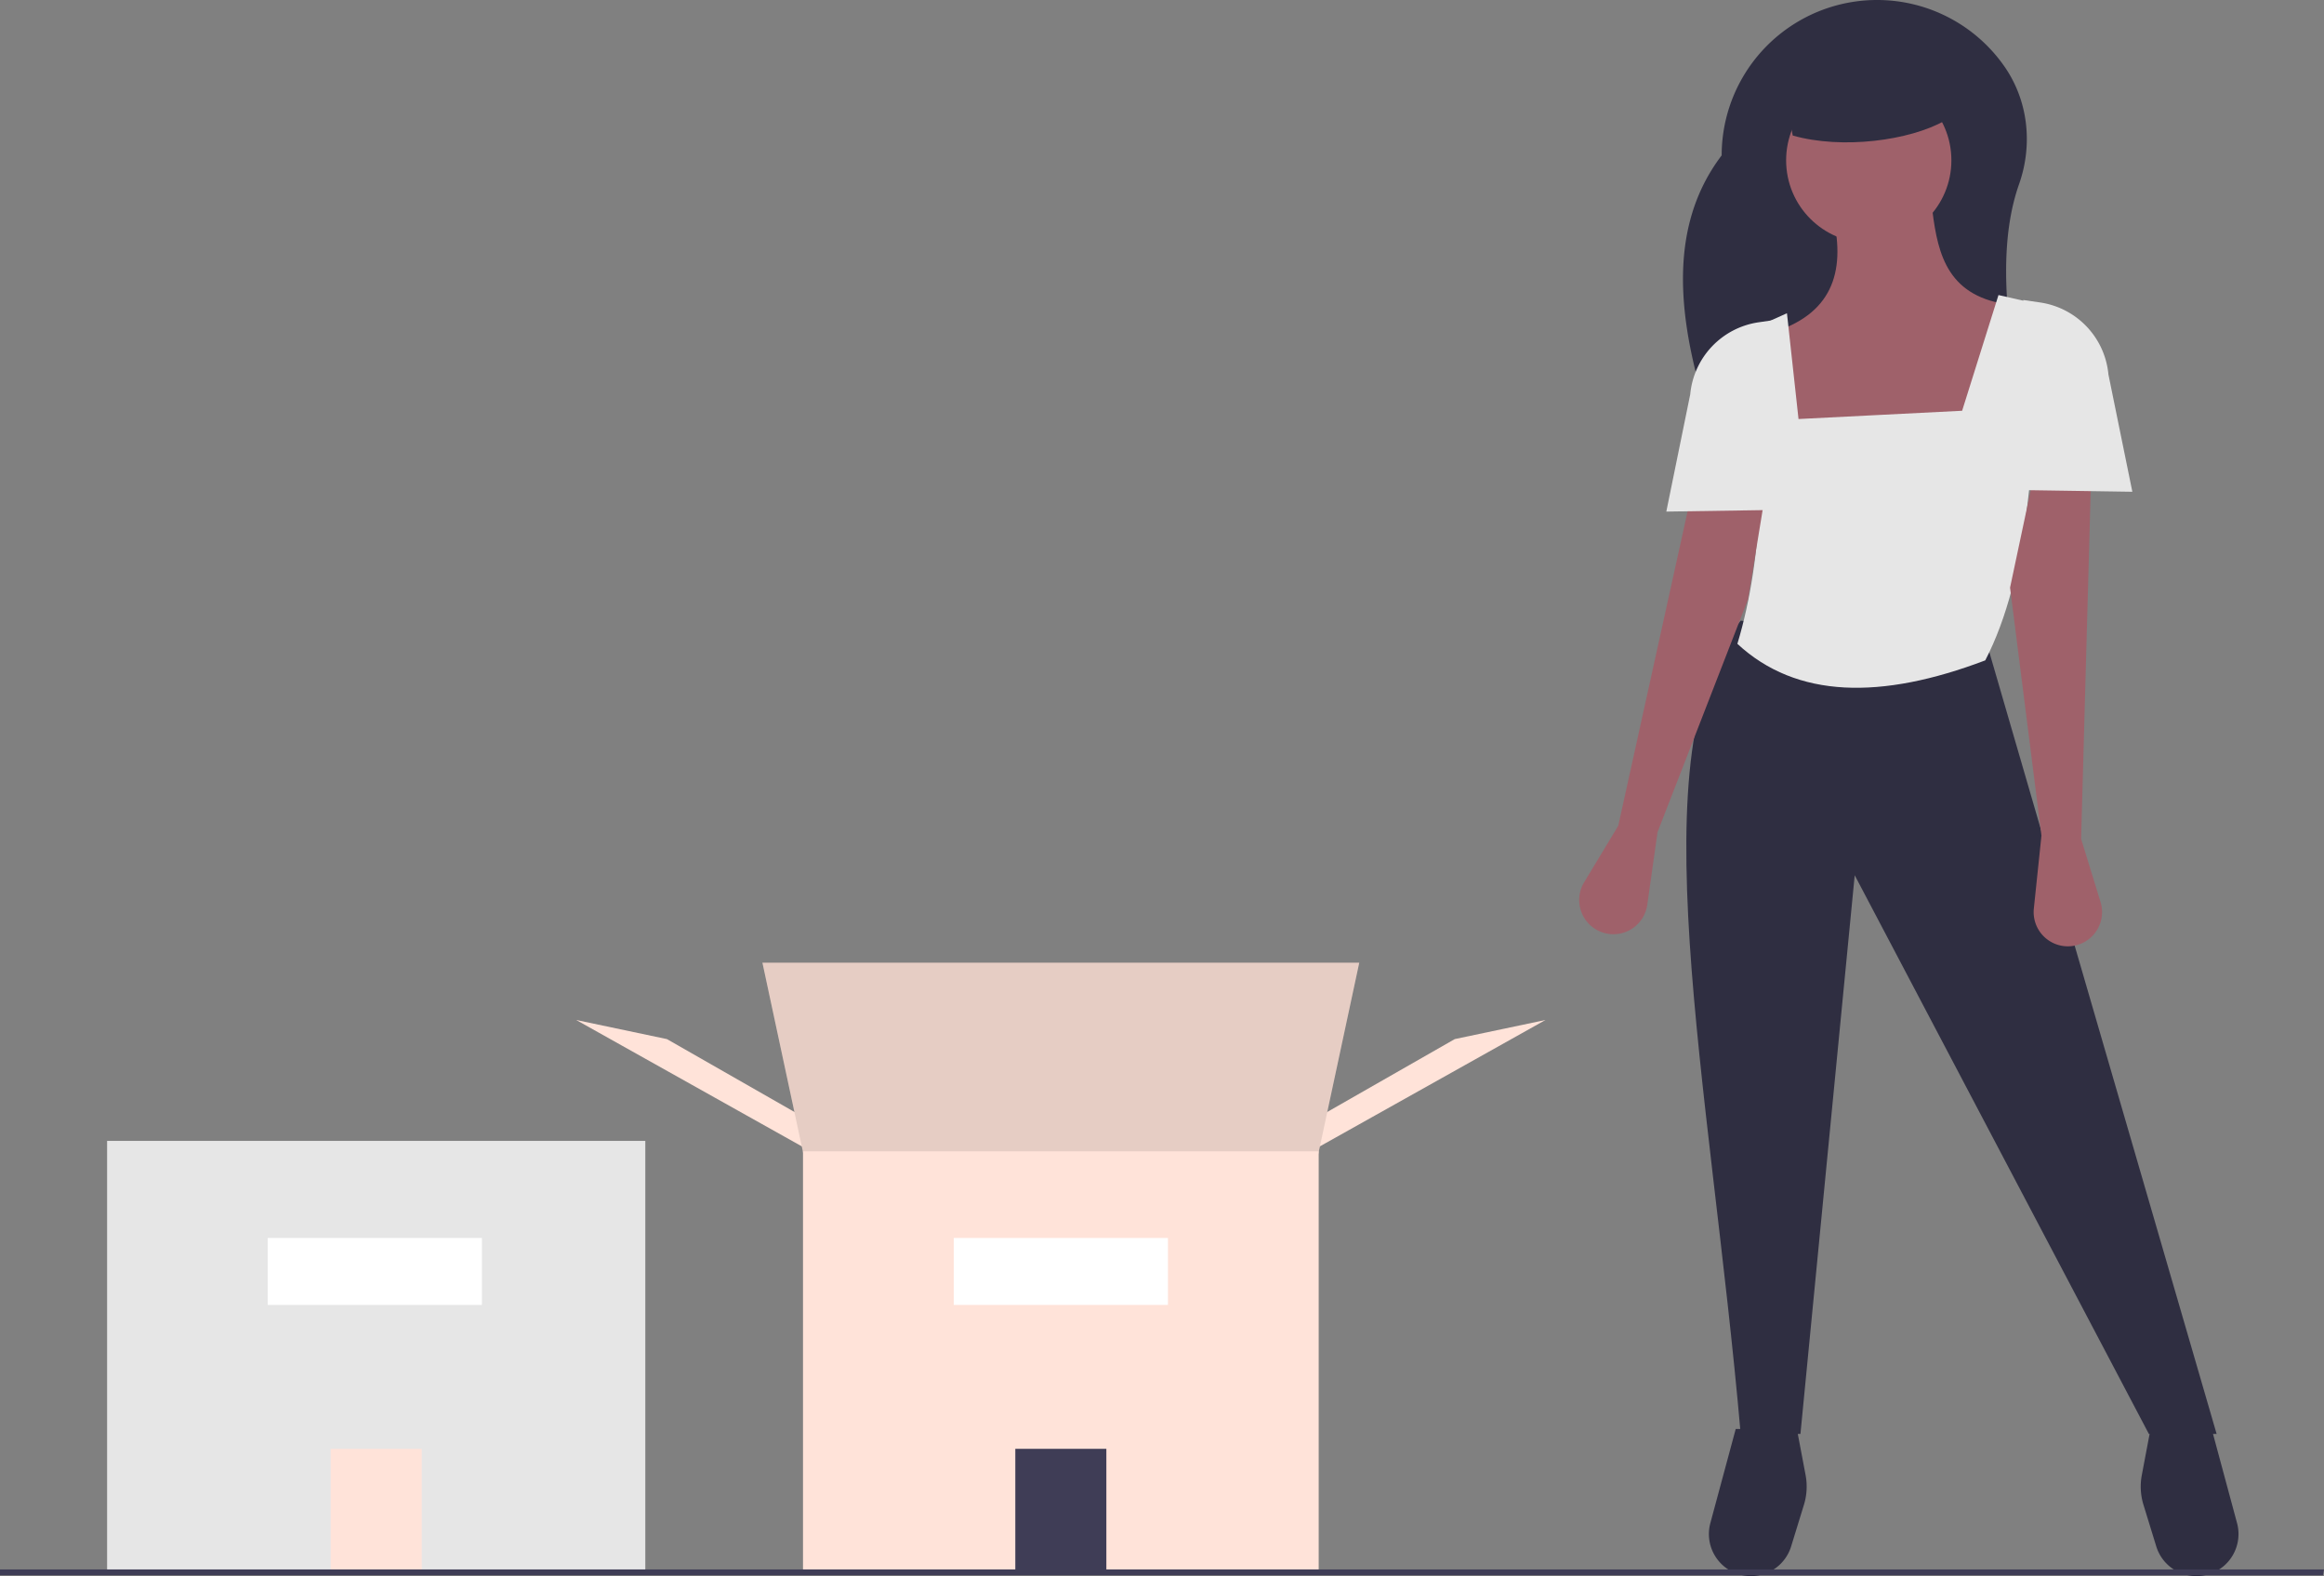 <svg xmlns="http://www.w3.org/2000/svg" id="ab8ae2a1-21db-4159-bb67-e2c62dcc19dc" width="867.939" height="588.5" data-name="Layer 1" viewBox="0 0 867.939 588.5"><rect x="0" y="0" width="867.939" height="588.5" fill="#808080" stroke="none"/><path fill="#2f2e41" d="M925.055,325.48H809.021c-15.705-42.513-22.526-82.041,0-111.713A58.017,58.017,0,0,1,867.038,155.75h0a57.944,57.944,0,0,1,47.293,24.404c9.169,12.877,11.006,29.477,5.748,44.384C910.709,251.107,916.43,287.362,925.055,325.48Z" transform="translate(-166.031 -155.75)"/><path fill="#2f2e41" d="M986.337,744.25h0a15.702,15.702,0,0,1-15.008-11.084l-4.78-15.536a23.129,23.129,0,0,1-.62-11.101l3.256-17.209h22.836l9.476,35.14A15.702,15.702,0,0,1,986.337,744.25Z" transform="translate(-166.031 -155.75)"/><path fill="#2f2e41" d="M819.952,744.25h0a15.702,15.702,0,0,0,15.008-11.084l4.78-15.536a23.129,23.129,0,0,0,.62-11.101l-3.256-17.209H814.268l-9.476,35.14A15.702,15.702,0,0,0,819.952,744.25Z" transform="translate(-166.031 -155.75)"/><path fill="#2f2e41" d="M993.873,691.171h-25.305L858.706,482.557,838.438,691.171H816.119c-11.45-131.368-39.308-256.5,0-303.662l91.963,8.641Z" transform="translate(-166.031 -155.75)"/><circle cx="697.921" cy="59.868" r="30.86" fill="#9f616a"/><path fill="#9f616a" d="M907.465,334.429H838.956l-11.727-54.314c22.751-6.721,28.175-22.354,23.454-43.204l37.032-2.469c2.099,16.795,5.939,32.456,29.626,35.18Z" transform="translate(-166.031 -155.75)"/><path fill="#e6e6e6" d="M907.465,402.321c-38.869,14.758-70.49,14.298-92.58-6.172,9.969-32.873,10.565-73.354,6.172-117.885l12.344-5.555,4.32,39.501,61.103-3.086,13.578-43.204,13.578,3.086C927.022,322.573,923.813,370.762,907.465,402.321Z" transform="translate(-166.031 -155.75)"/><path fill="#9f616a" d="M943.262,468.979l7.257,23.585a12.775,12.775,0,0,1-12.21,16.533h0a12.775,12.775,0,0,1-12.706-14.103l2.847-27.249-11.727-92.58,8.641-40.735h21.602Z" transform="translate(-166.031 -155.75)"/><path fill="#9f616a" d="M770.399,464.073,757.646,485.199a12.775,12.775,0,0,0,7.843,18.998h0a12.775,12.775,0,0,0,15.744-10.606l3.837-27.128,33.8-86.984,6.816-41.656-26.293-5.191Z" transform="translate(-166.031 -155.75)"/><path fill="#e6e6e6" d="M962.396,339.367l-40.735-.617v-70.978l6.272.915a29.984,29.984,0,0,1,25.53,26.906Z" transform="translate(-166.031 -155.75)"/><path fill="#e6e6e6" d="M788.345,346.773l40.735-.617v-70.978l-6.272.915a29.984,29.984,0,0,0-25.53,26.906Z" transform="translate(-166.031 -155.75)"/><path fill="#2f2e41" d="M892.343,200.806c-13.109,7.417-38.302,10.81-56.782,5.555L829.389,174.266h61.103Z" transform="translate(-166.031 -155.75)"/><rect width="201" height="162" x="40" y="426" fill="#e6e6e6"/><rect width="34" height="46" x="123.5" y="541" fill="#ffe3d9"/><path fill="none" d="M428.936,716.817l-3.473-2.905.257,1.814S426.947,716.112,428.936,716.817Z" transform="translate(-166.031 -155.75)"/><polygon fill="#ffe3d9" points="488.026 430.784 493.376 416.518 543.307 387.986 577.189 380.853 488.026 430.784"/><polygon fill="#ffe3d9" points="304.352 430.784 299.002 416.518 249.071 387.986 215.189 380.853 304.352 430.784"/><polygon fill="#ffe3d9" points="491.593 434.35 300.785 434.35 284.736 359.454 507.642 359.454 491.593 434.35"/><polygon points="491.593 434.35 300.785 434.35 284.736 359.454 507.642 359.454 491.593 434.35" opacity=".1" style="isolation:isolate"/><rect width="192.591" height="158.108" x="299.893" y="429.892" fill="#ffe3d9"/><rect width="34" height="46" x="379.189" y="540.977" fill="#3f3d56"/><polygon fill="#3f3d56" points="867.543 588.19 0 588.19 0 586.008 867.939 586.008 867.543 588.19"/><rect width="80" height="25" x="356.189" y="462.25" fill="#fff"/><rect width="80" height="25" x="99.969" y="462.25" fill="#fff"/></svg>